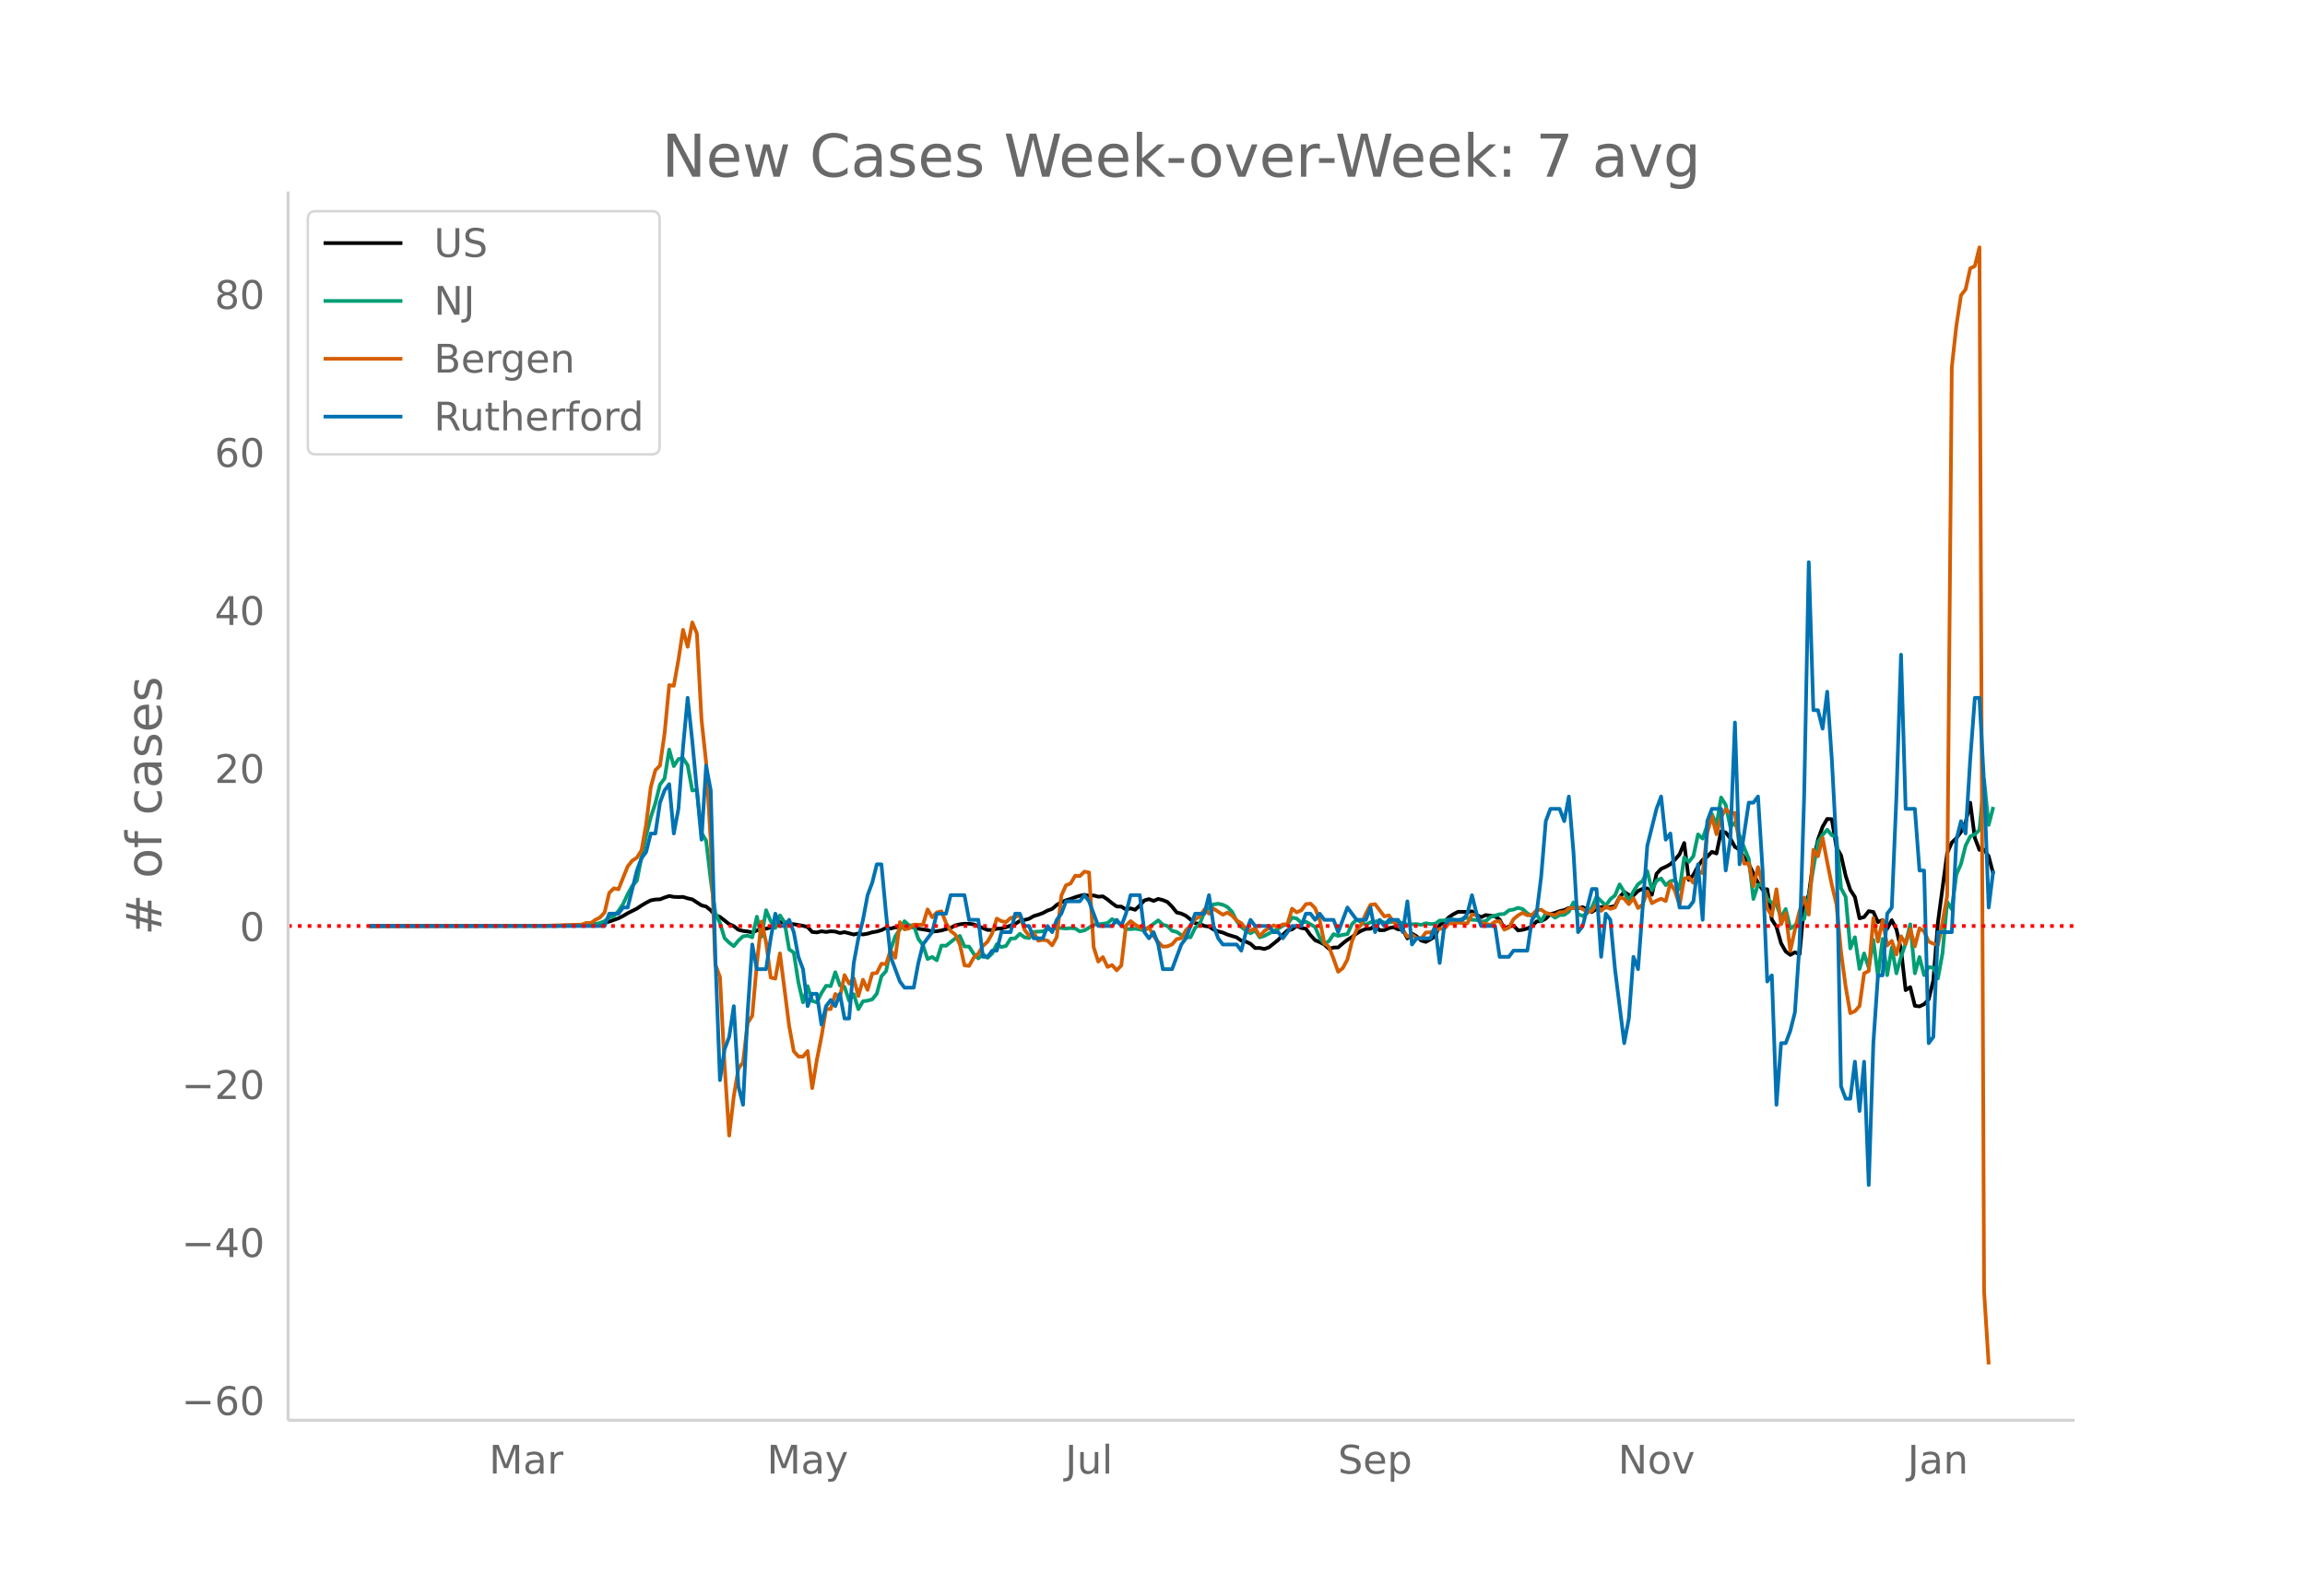 <svg height="864" viewBox="0 0 936 648" width="1248" xmlns="http://www.w3.org/2000/svg" xmlns:xlink="http://www.w3.org/1999/xlink"><defs><style>*{stroke-linecap:butt;stroke-linejoin:round}</style></defs><g id="figure_1"><path d="M0 648h936V0H0z" fill="#fff" id="patch_1"/><g id="axes_1"><path d="M117 576.72h725.4V77.76H117z" fill="none" id="patch_2"/><path clip-path="url(#p43a478b2f2)" d="M149.973 376.012l76.811-.093 9.367-.255 5.62-.408 1.874-.19 3.747-.83 3.747-1.337 1.873-.952 1.874-1.122 3.747-1.876 1.873-1.266 1.874-1.103 1.873-.968 1.874-.35 1.873-.074 1.874-.735 1.873-.61 1.873.357 1.874.072 1.873-.062 1.874.586 1.873.414 3.747 2.44 1.874.473 1.873 1.525 1.874 2.106 1.873.565 3.747 2.952 1.873.8 1.874 1.486 1.873.467 1.874.212 1.873.39 1.874-.788 1.873-.666 1.873-.041 3.747-1.1 1.874-1.55 1.873-.054 1.874.733 1.873.135 3.747.641 1.874.511 1.873 2 1.873.184 1.874-.468 1.873.292 1.874-.291 1.873.127 1.874.586 1.873-.372 3.747.976 1.873-.417 1.874.396 1.873-.33 1.874-.545 1.873-.321 1.874-.558 1.873-.909 1.874.259 1.873-.496 5.62-.173 1.874.097 1.873.628 3.747.58 1.874.572 1.873-.123 1.874-.31 3.746-1.053 1.874-1.003 1.873-.437 1.874-.24 1.873.01 1.874.264 5.62 2.24 1.874.043 1.873-.535 1.873-.092 1.874-.497 3.747-1.354 1.873-1.24 1.874-.36 1.873-.494 1.874-1.066 1.873-.57 1.873-.688 1.874-1.011 1.873-.655 1.874-1.632 1.873-1.063 1.874-.804 1.873-.564 1.874-.702 1.873-.558 1.874-.412 1.873.424 1.873-.16 1.874.506 1.873-.14 1.874 1.252 1.873 1.542 1.874 1.338 1.873.023 1.874 1.153 1.873-.427 1.873.578 1.874-1.771 1.873-2.054 1.874-.508 1.873.727 1.874-.82 1.873.488 1.874.769 1.873 1.905 1.874 2.337 1.873.462 1.873.91 3.747 2.982 1.874.29 1.873.85 1.874.236 1.873 1.226 1.874.744 1.873.478 1.874.806 3.746 1.154 1.874 1.334 1.873.39 1.874.862 1.873 1.737 1.874-.032 1.873.416 1.874-.688 3.746-2.984 1.874-2.086 1.873-1.763 1.874-.458 1.873-1.35 1.874.8 1.873.314 1.874 2.597 1.873 2.04 1.874.786 1.873.967 1.873 1.747 1.874-.511 1.873-.058 1.874-1.624 1.873-1.449 1.874-1.143 1.873-1.439 1.874-1.107 1.873-.764 1.873-.054 1.874-1.206 1.873 1.807 1.874-.037 1.873-.814 1.874-.408 1.873.921 1.874.11 1.873 3.537 1.874-1.92 1.873 1.084 1.873 1.73 1.874.54 1.873-1.016 1.874-1.265 1.873-4.524 1.874-1.328 1.873-1.88 1.874-1.27 1.873-.954 3.747.064 1.873-.243 1.874 1.453 1.873.913 1.874-.86 3.747.519 1.873 1.309 1.874 3.69 1.873-.87 1.873-.374 1.874 1.977 1.873-.28 1.874-.52 1.873-.86 1.874-1.997 1.873-.125 1.874-1.006 1.873-1.868 1.873-.441 1.874-.745 1.873-.433 1.874-.846 1.873.04 1.874.175 1.873-.55 3.747 1.946 1.874-1.247 1.873-.763 1.873.217 1.874-.202 1.873-.357 1.874-3.642 1.873-2.126 1.874 1.206 1.873.267 1.874-1.888 1.873-.861 1.873-.182 1.874 2.6 1.873-8.517 1.874-1.989 1.873-.848 1.874-1.036 1.873-1.855 1.874-2.18 1.873-4.587 1.874 14.972 1.873-2.06 1.873-3.54 1.874-2.546 1.873-1.289 1.874-1.96 1.873.67 1.874-8.992 1.873.461 1.874 2.403 1.873 3.461 1.874 1.166 1.873 3.14 1.873 2.727 3.747 7.593 1.874 2.749 1.873-.177 1.874 12.32 1.873 2.901 1.874 6.725 1.873 3.32 1.873 1.387 1.874-1.07 1.873.843 1.874-20.088 1.873-4.03 1.874-13.803 1.873-8.694 1.874-5.17 1.873-3.202 1.874.12 1.873 11.348 1.873 3.356 1.874 8.266 1.873 5.722 1.874 2.872 1.873 8.682 1.874-.513 1.873-2.41 1.874.324 1.873 4.113 1.873-.808 1.874 3.527 1.873-3.477 1.874 3.747 1.873 8.166 1.874 16.497 1.873-1.216 1.874 7.566 1.873.25 1.874-.894 1.873-1.948 1.873-7.746 1.874-23.53 3.747-28.106 1.873-4.295 1.874-1.823 1.873-2.538 1.874-3.848 1.873-7.973 1.873 14.281 1.874 4.863 1.873-.084 1.874 2.693 1.873 7.146h0" fill="none" stroke="#000" stroke-linecap="round" stroke-width="1.5" id="line2d_1"/><path clip-path="url(#p43a478b2f2)" d="M149.973 376.012l80.558-.082 5.62-.17 3.747-.192 1.874-.32 1.873-.449 1.874-.763 1.873-1.533 1.874-.516 1.873-2.038 1.873-2.833 1.874-4.02 1.873-3.374 1.874-2.116 1.873-9.582 1.874-8.659 1.873-7.462 1.874-5.717 1.873-7.585 1.874-2.513 1.873-11.698 1.873 6.708 1.874-2.864 1.873-.35 1.874 2.868 1.873 10.243 1.874-.19 1.873 17.389 1.874 3.127 1.873 15.996 1.874 13.396 1.873 4.133 1.873 6.12 1.874 1.816 1.873 1.43 1.874-2.281 1.873-1.719 1.874-.289 1.873.702 1.874-8.37 1.873 8.117 1.873-10.769 1.874 4.438 1.873 2.745 1.874-5.077 1.873 2.827 1.874 10.97 1.873 1.311 1.874 12.085 1.873 8.117 1.874-6.574 1.873 5.986 1.873.609 1.874-3.772 1.873-2.978 1.874.155 1.873-5.66 1.874 5.376 1.873.563 1.874 5.624 1.873-2.647 1.873 6.105 1.874-3.225 1.873-.243 1.874-.531 1.873-2.302 1.874-7.059 1.873-2.105 1.874-8.741 1.873-5.403 1.874-2.76 1.873-3.375 1.873 1.744 1.874-.052 1.873 5.5 1.874 2.514 1.873 5.66 1.874-.83 1.873 1.346 1.874-5.96 1.873.068 3.747-2.973 1.873-1.027 1.874 4.273 1.873.067 1.874 2.941 1.873 1.843 1.874-1.734 1.873 1.496 1.874-1.75 1.873-3.766 1.873 1.14 1.874-.443 1.873-2.973 1.874-.113 1.873-1.842 1.874 1.408 1.873.33 1.874-2.507 3.746-.248 1.874-.862 1.873.13 1.874-.77 3.747.382 1.873-.2 1.874.149 1.873 1.218 1.874-.418 1.873-1.105 1.873-1.28 1.874-.035 3.747-.563 1.873-1.584 1.874 1.13 1.873.965 1.874 1.904 1.873.062 1.873-.175 1.874.283 1.873.527 5.62-4.211 1.874 1.775 1.874.532 1.873 1.966 1.874.423 1.873 1.295 1.873.867 1.874.026 1.873-3.834 1.874-1.574 1.873-4.804 1.874-1.719 1.873-1.419 1.874-.263 1.873.403 1.874.918 1.873 1.93 1.873 3.757 1.874 2.373 1.873 1.523 1.874 1.099 1.873-1.213 1.874 2.833 1.873-.583 5.62-2.936 1.874-1.208 1.873-.567 1.874-2.71 1.873.377 1.874 1.677 1.873-.387 3.747 2.126 1.874 4.428 1.873 2.476 1.873-1.155 1.874-2.828 1.873.722 1.874-.443 1.873-.29 1.874-4.06 1.873-1.822 3.747 2.074 1.873-1 1.874-.259 1.873-.402 1.874.815 1.873-.103 1.874-.294 1.873-.026 1.874.65 1.873.5 3.747-.149 1.873.325 1.874-.666 1.873.33 1.874-.102 1.873-1.306 1.874-.057 1.873-.397 1.874.02 1.873.589 1.873-.99 1.874-.305 1.873.825 1.874.047 1.873.712 1.874-.253 1.873-1.615 3.747-1.15 1.874-.104 1.873-1.481 1.873-.33 1.874-.697 1.873.532 1.874 1.702 1.873 1.156 1.874-.66 1.873 2.755 1.874-3.22 1.873.341 1.873 1.398 1.874-1.057 1.873-.073 1.874-1.32 1.873-3.731 1.874 4.793 1.873.66 1.874-1.18 1.873-2.256 1.874-4.355 3.746 3.591 1.874-2.57 1.873-1.537 1.874-4.479 1.873 3.127 1.874 3.581 1.873-3.9 1.874-2.86 1.873-1.362 1.873-3.963 1.874 7.725 1.873-3.829 1.874-.908 1.873 2.693 1.874-1.61 1.873-.381 1.874 3.658 1.873-12.92 1.874 1.81 1.873-2.363 1.873-8.803 1.874 1.723 1.873-5.454 1.874-4.525 1.873 4.536 1.874-11.25 1.873 2.978 1.874 8.927 1.873-1.724 1.874 5.29 1.873 4.896 1.873 4.583 1.874 16.249 1.873-5.805 1.874.33 1.873 5.315 1.874 1.785 1.873.671 1.874 5.18 1.873-3.4 1.873 7.9 1.874-1.217 1.873-2.085 1.874-.552 1.873-9.066 1.874-11.56 1.873-10.706 1.874-2.823 1.873-2.085 1.874 2.25 1.873.785 1.873 20.743 1.874 3.499 1.873 20.919 1.874-4.53 1.873 12.869 1.874-6.311 1.873 5.846 1.874-11.357 1.873 14.804 1.873-15.176 1.874 14.712 1.873-11.265 1.874 10.527 1.873-6.75 1.874-5.418 1.873-7.745 1.874 19.897 1.873-6.594 1.874 7.348 1.873-3.251 1.873.19 1.874 4.371 1.873-10.3 1.874-20.79 1.873 3.004 1.874-14.051 1.873-4.34 1.874-7.456 1.873-3.705 1.873-.826 1.874-1.883 1.873-20.284 1.874 18.308 1.873-7.297h0" fill="none" stroke="#009e73" stroke-linecap="round" stroke-width="1.5" id="line2d_2"/><path clip-path="url(#p43a478b2f2)" d="M149.973 376.012l71.19-.098 14.988-.443 1.874-.688 1.873.05 1.874-1.328 1.873-.934 1.874-2.065 1.873-7.916 1.874-1.868 1.873.393 3.747-9.292 1.873-2.36 1.874-1.18 1.873-3 1.874-10.472 1.873-15.093 1.874-6.982 1.873-1.868 1.874-13.078 1.873-19.568 1.873.246 1.874-10.521 1.873-12.193 1.874 6.883 1.873-9.883 1.874 4.474 1.873 34.957 1.874 17.405 1.873 31.957 1.874 50.198 1.873 4.966 1.873 35.841 1.874 28.565 1.873-15.978 1.874-11.21 1.873-2.508 1.874-16.027 1.873-2.901 1.874-21.19 1.873-17.11 1.873 8.506 1.874 14.258 1.873.442 1.874-10.276 3.747 29.5 1.873 10.275 1.874 2.114 1.873.05 1.874-2.262 1.873 15.045 1.873-11.456 1.874-9.39 1.873-11.26h1.874l1.873-6.096 1.874 1.278 1.873-8.948 1.874 3.442 1.873-2.163 1.873 7.178 1.874-6.588 1.873 4.13 1.874-6.638 1.873-.246 1.874-3.736 1.873.147 1.874-5.654 1.873 3.048 1.874-14.454 1.873 2.95 1.873-.394 1.874-1.524 3.747.05 1.873-6.245 1.874 3.196 1.873-1.966 1.874-.443 1.873 4.72 1.873 3.245 1.874 1.475 1.873 3.982 1.874 8.506 1.873.246 1.874-3.344 1.873-1.671 1.874-3.098 1.873-1.72 1.874-3.344 1.873-6.047 1.873 1.032 1.874.394 1.873-1.672 1.874-.393 1.873-.688 1.874 5.801 1.873 2.507 1.874-1.229 1.873 3.245 1.873-.393 1.874.344 1.873 1.918 1.874-3.344 1.873-16.863 1.874-4.18 1.873-.737 1.874-3.147 1.873.148 1.874-1.82 1.873.345 1.873 30.384 1.874 5.802 1.873-1.82 1.874 3.983 1.873-.737 1.874 2.114 1.873-1.967 1.874-16.175 1.873-1.82 1.873 1.426 1.874 1.131 1.873.934 1.874-1.081 1.873 3.638 1.874 2.458 1.873 1.868 1.874-.147 1.873-.787 1.874-2.163 1.873-.344 1.873-3.245 1.874-1.868 1.873-2.606 1.874-1.18 1.873-2.753 1.874 1.671 1.873-2.016 3.747 2.459 1.874-.885 1.873 1.229 1.873 1.966 1.874 1.131 1.873 2.311 1.874.787 1.873-1.082 1.874 3.245 1.873-2.114 3.747-2.262 1.873.689 1.874-1.082 1.873-.098 1.874-6.294 1.873 1.475 1.874-.786 1.873-2.508 1.874-.246 1.873 1.869 1.874 4.818 1.873 9.341 1.873 1.623 1.874 4.769 1.873 5.26 1.874-1.474 1.873-3.491 1.874-7.424 1.873-4.72 1.874-1.967 1.873-4.523 1.873-3.589 1.874-.246 3.747 4.966 1.873-.442 1.874 2.704 3.747 3.097 1.873 2.9 1.874-.786 1.873 1.278 1.873.246 1.874-2.458 1.873-.098 1.874-.787 1.873-.64 1.874.05 1.873-2.262 1.874.099 1.873-.443 1.873.295 1.874.05 1.873-3.639 1.874.394 1.873 3.146 1.874.295 1.873.492 1.874-1.377 1.873-.197 1.874 3.442 1.873-.787 1.873-3.441 1.874-1.573 1.873-1.033 1.874 1.033 1.873-.148 1.874-1.917 1.873-.246 1.874 1.327 3.746.934 1.874-1.229 1.873-.049 1.874-1.475 1.873-.147 1.874-.345 1.873.787 1.874 1.13 1.873-.442 1.874-2.507 1.873 2.507 1.873-1.77 1.874.935 1.873-.541 1.874-4.18 1.873.64 1.874 2.212 1.873-2.409 1.874 3.983 1.873-1.426 1.873-5.31 1.874 4.769 1.873-1.032 1.874-.787 1.873.934 1.874-7.227 1.873 3.097 1.874 5.752 1.873-10.767 1.874-.442 1.873 2.212 1.873-4.818 1.874.885 1.873-16.47 1.874-6.638 1.873 7.277 1.874-6.982 1.873-3.196 1.874 1.77 1.873-.245 1.874 13.225 1.873 7.375 1.873-.148 1.874 9.342 1.873-7.768 1.874 7.129 1.873 9.636 1.874 2.95 1.873-10.718 1.874 14.209 1.873-4.622 1.873 15.438 1.874-8.604 1.873-7.62 1.874-5.409 1.873 6.884 1.874-26.304 1.873 2.606 1.874-7.473 1.873 9.882 1.874 9.243 1.873 7.866 1.873 19.47 1.874 14.012 1.873 10.718 1.874-.786 1.873-2.115 1.874-13.274 1.873-.934 1.874-21.486 1.873 9.538 1.873-8.604 1.874 10.178 1.873-1.869 1.874 5.507 1.873-7.375 1.874 3.098 1.873-6.048 1.874 7.03 1.873-7.325 1.874 1.23 1.873 4.178 1.873.836 1.874.59 1.873-9.341 1.874-10.718 1.873-214.558 1.874-17.011 1.873-12.243 1.874-2.409 1.873-8.554 1.873-.885 1.874-7.621 1.873 423.904 1.874 29.696h0" fill="none" stroke="#d55e00" stroke-linecap="round" stroke-width="1.5" id="line2d_3"/><path clip-path="url(#p43a478b2f2)" d="M149.973 376.012h95.546l1.873-5.008h3.747l1.873-2.504h1.874l3.747-15.025 1.873-5.008 1.874-2.504 1.873-7.512h1.874l1.873-12.52 1.874-5.009 1.873-2.504 1.873 20.033 1.874-10.016 1.873-25.041 1.874-20.033 1.873 17.529 3.747 40.065 1.874-30.049 1.873 10.016 1.874 67.61 1.873 50.082 1.873-12.52 1.874-5.009 1.873-12.52 1.874 32.553 1.873 7.512 1.874-37.56 1.873-27.546 1.874 10.017h3.746l1.874-12.52 1.873-10.017 1.874 5.008h1.873l1.874-2.504 1.873 5.008 1.874 10.016 1.873 5.009 1.874 15.024 1.873-5.008h1.873l1.874 12.52 1.873-7.512 1.874-2.504 1.873 2.504 1.874-5.008 1.873 10.016h1.874l1.873-22.536 1.873-10.017 1.874-7.512 1.873-10.016 1.874-5.008 1.873-7.513h1.874l1.873 20.033 1.874 17.528 3.747 10.017 1.873 2.504h3.747l1.873-10.016 1.874-7.513 3.747-5.008 1.873-7.512h3.747l1.873-7.512h5.62l1.874 10.016h3.747l1.874 15.024h1.873l1.874-2.504h1.873l1.873-7.512h3.747l1.874-7.512h1.873l1.874 5.008h1.873l1.874 5.008h3.746l1.874-5.008 1.873 2.504 1.874-5.008 1.873-2.504 1.874-5.008h5.62l1.874-2.504 1.873 2.504 3.747 10.016h5.62l1.874-2.504 1.873 2.504 1.874-5.008 1.873-7.512h3.747l1.873 15.024 1.874 2.504 1.873-2.504 1.874 5.008 1.873 10.017h3.747l3.747-10.017 1.873-2.504 3.747-10.016h3.747l1.874-7.512 1.873 12.52 1.874 5.008 1.873 2.504h5.62l1.874 2.504 1.873-7.512 1.874-5.008 1.873 2.504h5.62l1.874 2.504h1.873l1.874 2.504 3.747-5.008h3.747l1.873-5.008h1.874l1.873 2.504 1.874-2.504 1.873 2.504h3.747l1.873 5.008 3.747-10.016 3.747 5.008h3.747l1.873-5.008 1.874 10.016 1.873-5.008 1.874 2.504 1.873-2.504h3.747l1.874 5.008 1.873-12.52 1.874 17.528 1.873-2.504h5.62l1.874-5.008 1.873 15.025 1.874-15.025 1.873-2.504h5.62l1.874-2.504 1.873-7.512 1.874 7.512 1.873 5.008h5.62l1.874 12.52h3.747l1.873-2.504h5.62l1.874-12.52 1.874-2.504 1.873-15.025 1.874-22.536 1.873-5.008h3.747l1.873 5.008 1.874-10.016 1.873 22.536 1.874 32.553 1.873-2.504 3.747-15.024h1.874l1.873 27.544 1.873-17.528 1.874 2.504 1.873 20.033 3.747 30.049 1.874-10.017 1.873-25.04 1.874 5.008 3.746-50.082 3.747-15.024 1.874-5.008 1.873 17.528 1.874-2.504 1.873 17.528 1.874 12.52h3.747l1.873-2.503 1.873-15.025 1.874 22.537 1.873-40.065 1.874-5.008h3.747l1.873 25.04 1.874-12.52 1.873-47.577 1.874 57.593 3.746-25.04h1.874l1.873-2.504 1.874 30.048 1.873 45.074 1.874-2.504 1.873 52.585 1.874-25.04h1.873l1.873-5.009 1.874-7.512 1.873-27.545 1.874-60.097 1.873-95.155 1.874 60.097h1.873l1.874 7.513 1.873-15.025 1.874 27.545 1.873 35.057 1.873 97.659 1.874 5.008h1.873l1.874-15.024 1.873 20.032 1.874-20.032 1.873 50.081 1.874-57.593 1.873-27.545h1.873l1.874-25.041 1.873-2.504 1.874-45.073 1.873-57.594 1.874 62.602h3.747l1.873 25.04h1.874l1.873 70.115 1.873-2.505 1.874-42.569h5.62l1.874-37.561 1.873-7.512 1.874 5.008 1.873-30.049 1.873-25.04h1.874l1.873 35.056 1.874 50.082 1.873-15.025h0" fill="none" stroke="#0072b2" stroke-linecap="round" stroke-width="1.5" id="line2d_4"/><path clip-path="url(#p43a478b2f2)" d="M117 376.012h725.4" fill="none" stroke="red" stroke-dasharray="1.5,2.475" stroke-width="1.5" id="line2d_5"/><path d="M117 576.72V77.76" fill="none" stroke="#d3d3d3" stroke-linecap="square" stroke-width="1.25" id="patch_3"/><path d="M117 576.72h725.4" fill="none" stroke="#d3d3d3" stroke-linecap="square" stroke-width="1.25" id="patch_4"/><g id="matplotlib.axis_1"><g id="xtick_1"><g transform="matrix(.16 0 0 -.16 198.576 598.378)" fill="#696969" id="text_1"><defs><path d="M9.813 72.906h14.703l18.593-49.61 18.703 49.61h14.704V0H66.89v64.016l-18.797-50h-9.907l-18.796 50V0H9.813z" id="DejaVuSans-77"/><path d="M34.281 27.484q-10.89 0-15.093-2.484-4.204-2.484-4.204-8.5 0-4.781 3.157-7.594 3.156-2.797 8.562-2.797 7.485 0 12 5.297 4.516 5.297 4.516 14.078v2zm17.922 3.72V0H43.22v8.297Q40.14 3.328 35.547.953q-4.594-2.375-11.234-2.375-8.391 0-13.36 4.719Q6 8.016 6 15.922q0 9.219 6.172 13.906 6.187 4.688 18.437 4.688h12.61v.89q0 6.203-4.078 9.594-4.078 3.39-11.453 3.39-4.688 0-9.141-1.124-4.438-1.125-8.531-3.375v8.312q4.921 1.906 9.562 2.844 4.64.953 9.031.953 11.875 0 17.735-6.156 5.86-6.14 5.86-18.64z" id="DejaVuSans-97"/><path d="M41.11 46.297q-1.516.875-3.297 1.281Q36.03 48 33.89 48q-7.625 0-11.703-4.953-4.079-4.953-4.079-14.234V0H9.08v54.688h9.03v-8.5q2.844 4.984 7.375 7.39Q30.031 56 36.531 56q.922 0 2.047-.125 1.125-.11 2.484-.36z" id="DejaVuSans-114"/></defs><use xlink:href="#DejaVuSans-77"/><use x="86.279" xlink:href="#DejaVuSans-97"/><use x="147.559" xlink:href="#DejaVuSans-114"/></g></g><g id="xtick_2"><g transform="matrix(.16 0 0 -.16 311.41 598.378)" fill="#696969" id="text_2"><defs><path d="M32.172-5.078q-3.797-9.766-7.422-12.735-3.61-2.984-9.656-2.984H7.906v7.516h5.282q3.703 0 5.75 1.765Q21-9.766 23.483-3.219l1.61 4.094-22.11 53.813H12.5l17.094-42.766 17.093 42.766h9.516z" id="DejaVuSans-121"/></defs><use xlink:href="#DejaVuSans-77"/><use x="86.279" xlink:href="#DejaVuSans-97"/><use x="147.559" xlink:href="#DejaVuSans-121"/></g></g><g id="xtick_3"><g transform="matrix(.16 0 0 -.16 432.578 598.378)" fill="#696969" id="text_3"><defs><path d="M9.813 72.906h9.859V5.078q0-13.187-5-19.14-5-5.954-16.094-5.954h-3.75v8.297h3.078q6.531 0 9.219 3.672Q9.813-4.39 9.813 5.078z" id="DejaVuSans-74"/><path d="M8.5 21.578v33.11h8.984V21.922q0-7.766 3.016-11.656 3.031-3.875 9.094-3.875 7.265 0 11.484 4.64 4.234 4.64 4.234 12.656v31h8.985V0h-8.984v8.406Q42.047 3.422 37.718 1q-4.313-2.422-10.032-2.422-9.421 0-14.312 5.86Q8.5 10.296 8.5 21.578zM31.11 56z" id="DejaVuSans-117"/><path d="M9.422 75.984h8.984V0H9.422z" id="DejaVuSans-108"/></defs><use xlink:href="#DejaVuSans-74"/><use x="29.492" xlink:href="#DejaVuSans-117"/><use x="92.871" xlink:href="#DejaVuSans-108"/></g></g><g id="xtick_4"><g transform="matrix(.16 0 0 -.16 543.305 598.378)" fill="#696969" id="text_4"><defs><path d="M53.516 70.516V60.89q-5.61 2.687-10.594 4-4.984 1.328-9.625 1.328-8.047 0-12.422-3.125t-4.375-8.89q0-4.845 2.906-7.313 2.907-2.453 11.016-3.97l5.953-1.218q11.031-2.11 16.281-7.406 5.25-5.297 5.25-14.172 0-10.61-7.11-16.078-7.093-5.469-20.812-5.469-5.172 0-11.015 1.172Q13.14.922 6.89 3.219v10.156q6-3.36 11.765-5.078 5.766-1.703 11.328-1.703 8.438 0 13.032 3.312 4.593 3.328 4.593 9.485 0 5.359-3.297 8.39-3.296 3.032-10.812 4.547L27.484 33.5q-11.03 2.188-15.968 6.875-4.922 4.688-4.922 13.047 0 9.672 6.812 15.234 6.813 5.563 18.766 5.563 5.14 0 10.453-.938 5.328-.922 10.89-2.765z" id="DejaVuSans-83"/><path d="M56.203 29.594v-4.39H14.891q.593-9.282 5.593-14.142 5-4.859 13.938-4.859 5.172 0 10.031 1.266 4.86 1.265 9.656 3.812v-8.5Q49.266.734 44.187-.344 39.11-1.422 33.892-1.422q-13.094 0-20.735 7.61-7.64 7.625-7.64 20.625 0 13.421 7.25 21.296Q20.016 56 32.328 56q11.031 0 17.453-7.11 6.422-7.093 6.422-19.296zm-8.984 2.64q-.094 7.36-4.125 11.75-4.032 4.407-10.672 4.407-7.516 0-12.031-4.25-4.516-4.25-5.203-11.97z" id="DejaVuSans-101"/><path d="M18.11 8.203v-29H9.077v75.484h9.031v-8.296q2.844 4.875 7.157 7.234Q29.594 56 35.594 56q9.968 0 16.187-7.906 6.235-7.907 6.235-20.797T51.78 6.484q-6.218-7.906-16.187-7.906-6 0-10.328 2.375-4.313 2.375-7.157 7.25zm30.578 19.094q0 9.906-4.079 15.547-4.078 5.64-11.203 5.64-7.14 0-11.218-5.64-4.079-5.64-4.079-15.547 0-9.906 4.078-15.547 4.079-5.64 11.22-5.64 7.124 0 11.202 5.64t4.078 15.547z" id="DejaVuSans-112"/></defs><use xlink:href="#DejaVuSans-83"/><use x="63.477" xlink:href="#DejaVuSans-101"/><use x="125" xlink:href="#DejaVuSans-112"/></g></g><g id="xtick_5"><g transform="matrix(.16 0 0 -.16 657.05 598.378)" fill="#696969" id="text_5"><defs><path d="M9.813 72.906h13.28l32.329-60.984v60.984h9.562V0h-13.28L19.39 60.984V0H9.813z" id="DejaVuSans-78"/><path d="M30.61 48.39q-7.22 0-11.422-5.64-4.204-5.64-4.204-15.453 0-9.813 4.172-15.453 4.188-5.64 11.453-5.64 7.188 0 11.375 5.655 4.203 5.672 4.203 15.438 0 9.719-4.203 15.406-4.187 5.688-11.375 5.688zm0 7.61q11.718 0 18.406-7.625 6.703-7.61 6.703-21.078 0-13.422-6.703-21.078-6.688-7.64-18.407-7.64-11.765 0-18.437 7.64-6.656 7.656-6.656 21.078 0 13.469 6.656 21.078Q18.844 56 30.609 56z" id="DejaVuSans-111"/><path d="M2.984 54.688H12.5L29.594 8.797l17.093 45.89h9.516L35.687 0H23.485z" id="DejaVuSans-118"/></defs><use xlink:href="#DejaVuSans-78"/><use x="74.805" xlink:href="#DejaVuSans-111"/><use x="135.986" xlink:href="#DejaVuSans-118"/></g></g><g id="xtick_6"><g transform="matrix(.16 0 0 -.16 774.613 598.378)" fill="#696969" id="text_6"><defs><path d="M54.89 33.016V0h-8.984v32.719q0 7.765-3.031 11.61-3.031 3.858-9.078 3.858-7.281 0-11.484-4.64-4.204-4.625-4.204-12.64V0H9.08v54.688h9.03v-8.5q3.235 4.937 7.594 7.374Q30.078 56 35.797 56q9.422 0 14.25-5.828 4.844-5.828 4.844-17.156z" id="DejaVuSans-110"/></defs><use xlink:href="#DejaVuSans-74"/><use x="29.492" xlink:href="#DejaVuSans-97"/><use x="90.771" xlink:href="#DejaVuSans-110"/></g></g></g><g id="matplotlib.axis_2"><g id="ytick_1"><g transform="matrix(.16 0 0 -.16 73.733 574.586)" fill="#696969" id="text_7"><defs><path d="M10.594 35.5h62.593v-8.297H10.594z" id="DejaVuSans-8722"/><path d="M33.016 40.375q-6.641 0-10.532-4.547-3.875-4.531-3.875-12.437 0-7.86 3.875-12.438 3.891-4.562 10.532-4.562 6.64 0 10.515 4.562 3.875 4.578 3.875 12.438 0 7.906-3.875 12.437-3.875 4.547-10.515 4.547zm19.578 30.922v-8.984q-3.719 1.75-7.5 2.671-3.782.938-7.5.938-9.766 0-14.922-6.594-5.14-6.594-5.875-19.922 2.875 4.25 7.219 6.516 4.359 2.266 9.578 2.266 10.984 0 17.36-6.672 6.374-6.657 6.374-18.125 0-11.235-6.64-18.032-6.641-6.78-17.672-6.78-12.657 0-19.344 9.687-6.688 9.703-6.688 28.109 0 17.281 8.204 27.563 8.203 10.28 22.015 10.28 3.719 0 7.5-.734t7.89-2.187z" id="DejaVuSans-54"/><path d="M31.781 66.406q-7.61 0-11.453-7.5Q16.5 51.422 16.5 36.375q0-14.984 3.828-22.484 3.844-7.5 11.453-7.5 7.672 0 11.5 7.5 3.844 7.5 3.844 22.484 0 15.047-3.844 22.531-3.828 7.5-11.5 7.5zm0 7.813q12.266 0 18.735-9.703 6.468-9.688 6.468-28.141 0-18.406-6.468-28.11-6.47-9.687-18.735-9.687-12.25 0-18.718 9.688-6.47 9.703-6.47 28.109 0 18.453 6.47 28.14Q19.53 74.22 31.78 74.22z" id="DejaVuSans-48"/></defs><use xlink:href="#DejaVuSans-8722"/><use x="83.789" xlink:href="#DejaVuSans-54"/><use x="147.412" xlink:href="#DejaVuSans-48"/></g></g><g id="ytick_2"><g transform="matrix(.16 0 0 -.16 73.733 510.42)" fill="#696969" id="text_8"><defs><path d="M37.797 64.313L12.89 25.39h24.906zm-2.594 8.593H47.61V25.391h10.407v-8.203H47.609V0h-9.812v17.188H4.89v9.515z" id="DejaVuSans-52"/></defs><use xlink:href="#DejaVuSans-8722"/><use x="83.789" xlink:href="#DejaVuSans-52"/><use x="147.412" xlink:href="#DejaVuSans-48"/></g></g><g id="ytick_3"><g transform="matrix(.16 0 0 -.16 73.733 446.256)" fill="#696969" id="text_9"><defs><path d="M19.188 8.297h34.421V0H7.33v8.297q5.609 5.812 15.296 15.594 9.703 9.797 12.188 12.64 4.734 5.313 6.609 9 1.89 3.688 1.89 7.25 0 5.813-4.078 9.469-4.078 3.672-10.625 3.672-4.64 0-9.797-1.61-5.14-1.609-11-4.89v9.969Q13.767 71.78 18.938 73q5.188 1.219 9.485 1.219 11.328 0 18.062-5.672 6.735-5.656 6.735-15.125 0-4.5-1.688-8.531-1.672-4.016-6.125-9.485-1.218-1.422-7.765-8.187-6.532-6.766-18.453-18.922z" id="DejaVuSans-50"/></defs><use xlink:href="#DejaVuSans-8722"/><use x="83.789" xlink:href="#DejaVuSans-50"/><use x="147.412" xlink:href="#DejaVuSans-48"/></g></g><g id="ytick_4"><use xlink:href="#DejaVuSans-48" transform="matrix(.16 0 0 -.16 97.32 382.09)" fill="#696969" id="text_10"/></g><g id="ytick_5"><g transform="matrix(.16 0 0 -.16 87.14 317.926)" fill="#696969" id="text_11"><use xlink:href="#DejaVuSans-50"/><use x="63.623" xlink:href="#DejaVuSans-48"/></g></g><g id="ytick_6"><g transform="matrix(.16 0 0 -.16 87.14 253.761)" fill="#696969" id="text_12"><use xlink:href="#DejaVuSans-52"/><use x="63.623" xlink:href="#DejaVuSans-48"/></g></g><g id="ytick_7"><g transform="matrix(.16 0 0 -.16 87.14 189.596)" fill="#696969" id="text_13"><use xlink:href="#DejaVuSans-54"/><use x="63.623" xlink:href="#DejaVuSans-48"/></g></g><g id="ytick_8"><g transform="matrix(.16 0 0 -.16 87.14 125.431)" fill="#696969" id="text_14"><defs><path d="M31.781 34.625q-7.031 0-11.062-3.766-4.016-3.765-4.016-10.343 0-6.594 4.016-10.36Q24.75 6.391 31.78 6.391q7.032 0 11.078 3.78 4.063 3.798 4.063 10.345 0 6.578-4.031 10.343-4.016 3.766-11.11 3.766zm-9.86 4.188q-6.343 1.562-9.89 5.906Q8.5 49.079 8.5 55.329q0 8.733 6.219 13.812 6.234 5.078 17.062 5.078 10.89 0 17.094-5.078 6.203-5.079 6.203-13.813 0-6.25-3.547-10.61-3.531-4.343-9.828-5.906 7.125-1.656 11.094-6.5 3.984-4.828 3.984-11.796 0-10.61-6.468-16.282-6.47-5.656-18.532-5.656-12.047 0-18.531 5.656-6.469 5.672-6.469 16.282 0 6.968 4 11.797 4.016 4.843 11.14 6.5zM18.314 54.39q0-5.657 3.53-8.828 3.548-3.172 9.938-3.172 6.36 0 9.938 3.172 3.593 3.171 3.593 8.828 0 5.672-3.593 8.843-3.578 3.172-9.938 3.172-6.39 0-9.937-3.172-3.532-3.172-3.532-8.843z" id="DejaVuSans-56"/></defs><use xlink:href="#DejaVuSans-56"/><use x="63.623" xlink:href="#DejaVuSans-48"/></g></g><g transform="matrix(0 -.2 -.2 0 65.573 379.813)" fill="#696969" id="text_15"><defs><path d="M51.125 44H36.922l-4.11-16.313h14.313zm-7.328 27.781l-5.078-20.265h14.265L58.11 71.78h7.813L60.89 51.516h15.234V44h-17.14l-4-16.313h15.53V20.22H53.079L48 0h-7.813l5.032 20.219H30.906L25.875 0h-7.86l5.079 20.219H7.719v7.468h17.187L29 44H13.281v7.516h17.625l4.985 20.265z" id="DejaVuSans-35"/><path d="M37.11 75.984V68.5h-8.594q-4.828 0-6.72-1.953-1.874-1.953-1.874-7.031v-4.828h14.797v-6.985H19.922V0H10.89v47.703H2.297v6.984h8.594V58.5q0 9.125 4.25 13.297 4.25 4.187 13.468 4.187z" id="DejaVuSans-102"/><path d="M48.781 52.594v-8.407q-3.812 2.11-7.64 3.157-3.828 1.047-7.735 1.047-8.75 0-13.593-5.547-4.829-5.532-4.829-15.547 0-10.016 4.829-15.563 4.843-5.53 13.593-5.53 3.907 0 7.735 1.046 3.828 1.047 7.64 3.156V2.094Q45.016.344 40.984-.531q-4.015-.89-8.562-.89-12.36 0-19.64 7.765-7.266 7.765-7.266 20.953 0 13.375 7.343 21.031Q20.22 56 33.016 56q4.14 0 8.093-.86 3.953-.843 7.672-2.546z" id="DejaVuSans-99"/><path d="M44.281 53.078v-8.5q-3.797 1.953-7.906 2.922-4.094.984-8.5.984-6.688 0-10.031-2.047-3.344-2.046-3.344-6.156 0-3.125 2.39-4.906 2.391-1.781 9.626-3.39l3.078-.688q9.562-2.047 13.593-5.781 4.032-3.735 4.032-10.422 0-7.625-6.032-12.078-6.03-4.438-16.578-4.438-4.39 0-9.156.86Q10.688.296 5.422 2v9.281q4.984-2.594 9.812-3.89 4.829-1.282 9.579-1.282 6.343 0 9.75 2.172 3.421 2.172 3.421 6.125 0 3.656-2.468 5.61-2.453 1.953-10.813 3.765l-3.125.735q-8.344 1.75-12.062 5.39-3.704 3.64-3.704 9.985 0 7.718 5.47 11.906Q16.75 56 26.811 56q4.97 0 9.36-.734 4.406-.72 8.11-2.188z" id="DejaVuSans-115"/></defs><use xlink:href="#DejaVuSans-35"/><use x="83.789" xlink:href="#DejaVuSans-32"/><use x="115.576" xlink:href="#DejaVuSans-111"/><use x="176.758" xlink:href="#DejaVuSans-102"/><use x="211.963" xlink:href="#DejaVuSans-32"/><use x="243.75" xlink:href="#DejaVuSans-99"/><use x="298.73" xlink:href="#DejaVuSans-97"/><use x="360.01" xlink:href="#DejaVuSans-115"/><use x="412.109" xlink:href="#DejaVuSans-101"/><use x="473.633" xlink:href="#DejaVuSans-115"/></g></g><g transform="matrix(.24 0 0 -.24 268.746 71.76)" fill="#696969" id="text_16"><defs><path d="M4.203 54.688h8.985l11.234-42.672 11.172 42.672h10.593l11.235-42.672 11.187 42.672h8.985L63.28 0H52.688L40.922 44.828 29.109 0H18.5z" id="DejaVuSans-119"/><path d="M64.406 67.281v-10.39q-4.984 4.64-10.625 6.922-5.64 2.296-11.984 2.296-12.5 0-19.14-7.64-6.641-7.64-6.641-22.094 0-14.406 6.64-22.047 6.64-7.64 19.14-7.64 6.345 0 11.985 2.296 5.64 2.297 10.625 6.938V5.609Q59.234 2.094 53.437.33q-5.78-1.75-12.218-1.75-16.563 0-26.094 10.124-9.516 10.14-9.516 27.672 0 17.578 9.516 27.703 9.531 10.14 26.094 10.14 6.531 0 12.312-1.734 5.797-1.734 10.875-5.203z" id="DejaVuSans-67"/><path d="M3.328 72.906h9.953L28.61 11.281l15.282 61.625h11.093l15.328-61.625 15.282 61.625h10.015L77.297 0H64.89L49.516 63.281 33.984 0H21.578z" id="DejaVuSans-87"/><path d="M9.078 75.984h9.031V31.11l26.813 23.578H56.39l-29-25.578L57.625 0H45.906L18.11 26.703V0H9.08z" id="DejaVuSans-107"/><path d="M4.89 31.39h26.313v-8H4.891z" id="DejaVuSans-45"/><path d="M11.719 12.406h10.297V0H11.719zm0 39.297h10.297v-12.39H11.719z" id="DejaVuSans-58"/><path d="M8.203 72.906h46.875v-4.203L28.61 0H18.312L43.22 64.594H8.203z" id="DejaVuSans-55"/><path d="M45.406 27.984q0 9.766-4.031 15.125-4.016 5.375-11.297 5.375-7.219 0-11.25-5.375-4.031-5.359-4.031-15.125 0-9.718 4.031-15.093t11.25-5.375q7.281 0 11.297 5.375 4.031 5.375 4.031 15.093zm8.985-21.203q0-13.953-6.203-20.765Q42-20.797 29.203-20.797q-4.734 0-8.937.703-4.203.703-8.157 2.172v8.735q3.954-2.141 7.813-3.157 3.86-1.031 7.86-1.031 8.843 0 13.234 4.61 4.39 4.609 4.39 13.937v4.453q-2.781-4.844-7.125-7.234Q33.938 0 27.875 0 17.828 0 11.672 7.656q-6.156 7.672-6.156 20.328 0 12.688 6.156 20.344Q17.828 56 27.875 56q6.063 0 10.406-2.39 4.344-2.391 7.125-7.22v8.297h8.985z" id="DejaVuSans-103"/></defs><use xlink:href="#DejaVuSans-78"/><use x="74.805" xlink:href="#DejaVuSans-101"/><use x="136.328" xlink:href="#DejaVuSans-119"/><use x="218.115" xlink:href="#DejaVuSans-32"/><use x="249.902" xlink:href="#DejaVuSans-67"/><use x="319.727" xlink:href="#DejaVuSans-97"/><use x="381.006" xlink:href="#DejaVuSans-115"/><use x="433.105" xlink:href="#DejaVuSans-101"/><use x="494.629" xlink:href="#DejaVuSans-115"/><use x="546.729" xlink:href="#DejaVuSans-32"/><use x="578.516" xlink:href="#DejaVuSans-87"/><use x="671.518" xlink:href="#DejaVuSans-101"/><use x="733.041" xlink:href="#DejaVuSans-101"/><use x="794.564" xlink:href="#DejaVuSans-107"/><use x="852.475" xlink:href="#DejaVuSans-45"/><use x="890.434" xlink:href="#DejaVuSans-111"/><use x="951.615" xlink:href="#DejaVuSans-118"/><use x="1010.795" xlink:href="#DejaVuSans-101"/><use x="1072.318" xlink:href="#DejaVuSans-114"/><use x="1107.057" xlink:href="#DejaVuSans-45"/><use x="1139.141" xlink:href="#DejaVuSans-87"/><use x="1232.143" xlink:href="#DejaVuSans-101"/><use x="1293.666" xlink:href="#DejaVuSans-101"/><use x="1355.189" xlink:href="#DejaVuSans-107"/><use x="1413.1" xlink:href="#DejaVuSans-58"/><use x="1446.791" xlink:href="#DejaVuSans-32"/><use x="1478.578" xlink:href="#DejaVuSans-55"/><use x="1542.201" xlink:href="#DejaVuSans-32"/><use x="1573.988" xlink:href="#DejaVuSans-97"/><use x="1635.268" xlink:href="#DejaVuSans-118"/><use x="1694.447" xlink:href="#DejaVuSans-103"/></g><g id="legend_1"><path d="M128.2 184.5h136.45q3.2 0 3.2-3.2V88.96q0-3.2-3.2-3.2H128.2q-3.2 0-3.2 3.2v92.34q0 3.2 3.2 3.2z" fill="none" opacity=".8" stroke="#ccc" id="patch_5"/><path d="M131.4 98.718h32" fill="none" stroke="#000" stroke-linecap="round" stroke-width="1.5" id="line2d_6"/><g transform="matrix(.16 0 0 -.16 176.2 104.317)" fill="#696969" id="text_17"><defs><path d="M8.688 72.906h9.921V28.61q0-11.718 4.235-16.875 4.25-5.14 13.781-5.14 9.469 0 13.719 5.14 4.25 5.157 4.25 16.875v44.297H64.5V27.391q0-14.25-7.063-21.532-7.046-7.28-20.812-7.28-13.828 0-20.89 7.28-7.047 7.282-7.047 21.532z" id="DejaVuSans-85"/></defs><use xlink:href="#DejaVuSans-85"/><use x="73.193" xlink:href="#DejaVuSans-83"/></g><path d="M131.4 122.203h32" fill="none" stroke="#009e73" stroke-linecap="round" stroke-width="1.5" id="line2d_8"/><g transform="matrix(.16 0 0 -.16 176.2 127.802)" fill="#696969" id="text_18"><use xlink:href="#DejaVuSans-78"/><use x="74.805" xlink:href="#DejaVuSans-74"/></g><path d="M131.4 145.688h32" fill="none" stroke="#d55e00" stroke-linecap="round" stroke-width="1.5" id="line2d_10"/><g transform="matrix(.16 0 0 -.16 176.2 151.287)" fill="#696969" id="text_19"><defs><path d="M19.672 34.813V8.108H35.5q7.953 0 11.781 3.297 3.844 3.297 3.844 10.078 0 6.844-3.844 10.078-3.828 3.25-11.781 3.25zm0 29.984V42.828h14.61q7.218 0 10.75 2.703 3.546 2.719 3.546 8.282 0 5.515-3.547 8.25-3.531 2.734-10.75 2.734zm-9.86 8.11h25.204q11.28 0 17.375-4.688Q58.5 63.53 58.5 54.89q0-6.703-3.125-10.657-3.125-3.953-9.188-4.922 7.282-1.562 11.313-6.53 4.031-4.954 4.031-12.376 0-9.765-6.64-15.093Q48.25 0 35.984 0H9.812z" id="DejaVuSans-66"/></defs><use xlink:href="#DejaVuSans-66"/><use x="68.604" xlink:href="#DejaVuSans-101"/><use x="130.127" xlink:href="#DejaVuSans-114"/><use x="169.49" xlink:href="#DejaVuSans-103"/><use x="232.967" xlink:href="#DejaVuSans-101"/><use x="294.49" xlink:href="#DejaVuSans-110"/></g><path d="M131.4 169.173h32" fill="none" stroke="#0072b2" stroke-linecap="round" stroke-width="1.5" id="line2d_12"/><g transform="matrix(.16 0 0 -.16 176.2 174.773)" fill="#696969" id="text_20"><defs><path d="M44.39 34.188q3.172-1.079 6.172-4.594 3-3.516 6.032-9.672L66.609 0H56l-9.313 18.703q-3.624 7.328-7.015 9.719-3.39 2.39-9.25 2.39h-10.75V0h-9.86v72.906h22.266q12.5 0 18.656-5.234 6.157-5.219 6.157-15.766 0-6.89-3.203-11.437-3.204-4.532-9.297-6.282zM19.673 64.797V38.922h12.406q7.125 0 10.766 3.297 3.64 3.297 3.64 9.687 0 6.39-3.64 9.64-3.64 3.25-10.766 3.25z" id="DejaVuSans-82"/><path d="M18.313 70.219V54.688h18.5v-6.985h-18.5V18.016q0-6.688 1.828-8.594 1.828-1.906 7.453-1.906h9.218V0h-9.218q-10.407 0-14.36 3.875-3.953 3.89-3.953 14.14v29.688H2.687v6.984h6.594V70.22z" id="DejaVuSans-116"/><path d="M54.89 33.016V0h-8.984v32.719q0 7.765-3.031 11.61-3.031 3.858-9.078 3.858-7.281 0-11.484-4.64-4.204-4.625-4.204-12.64V0H9.08v75.984h9.03V46.188q3.235 4.937 7.594 7.374Q30.078 56 35.797 56q9.422 0 14.25-5.828 4.844-5.828 4.844-17.156z" id="DejaVuSans-104"/><path d="M45.406 46.39v29.594h8.985V0h-8.985v8.203Q42.578 3.328 38.25.953q-4.313-2.375-10.375-2.375-9.906 0-16.14 7.906-6.22 7.922-6.22 20.813 0 12.89 6.22 20.797Q17.968 56 27.874 56q6.063 0 10.375-2.375 4.328-2.36 7.156-7.234zm-30.61-19.093q0-9.906 4.079-15.547 4.078-5.64 11.203-5.64 7.125 0 11.219 5.64 4.11 5.64 4.11 15.547 0 9.906-4.11 15.547-4.094 5.64-11.219 5.64-7.125 0-11.203-5.64-4.078-5.64-4.078-15.547z" id="DejaVuSans-100"/></defs><use xlink:href="#DejaVuSans-82"/><use x="64.982" xlink:href="#DejaVuSans-117"/><use x="128.361" xlink:href="#DejaVuSans-116"/><use x="167.57" xlink:href="#DejaVuSans-104"/><use x="230.949" xlink:href="#DejaVuSans-101"/><use x="292.473" xlink:href="#DejaVuSans-114"/><use x="333.586" xlink:href="#DejaVuSans-102"/><use x="368.791" xlink:href="#DejaVuSans-111"/><use x="429.973" xlink:href="#DejaVuSans-114"/><use x="469.336" xlink:href="#DejaVuSans-100"/></g></g></g></g><defs><clipPath id="p43a478b2f2"><path d="M117 77.76h725.4v498.96H117z"/></clipPath></defs></svg>